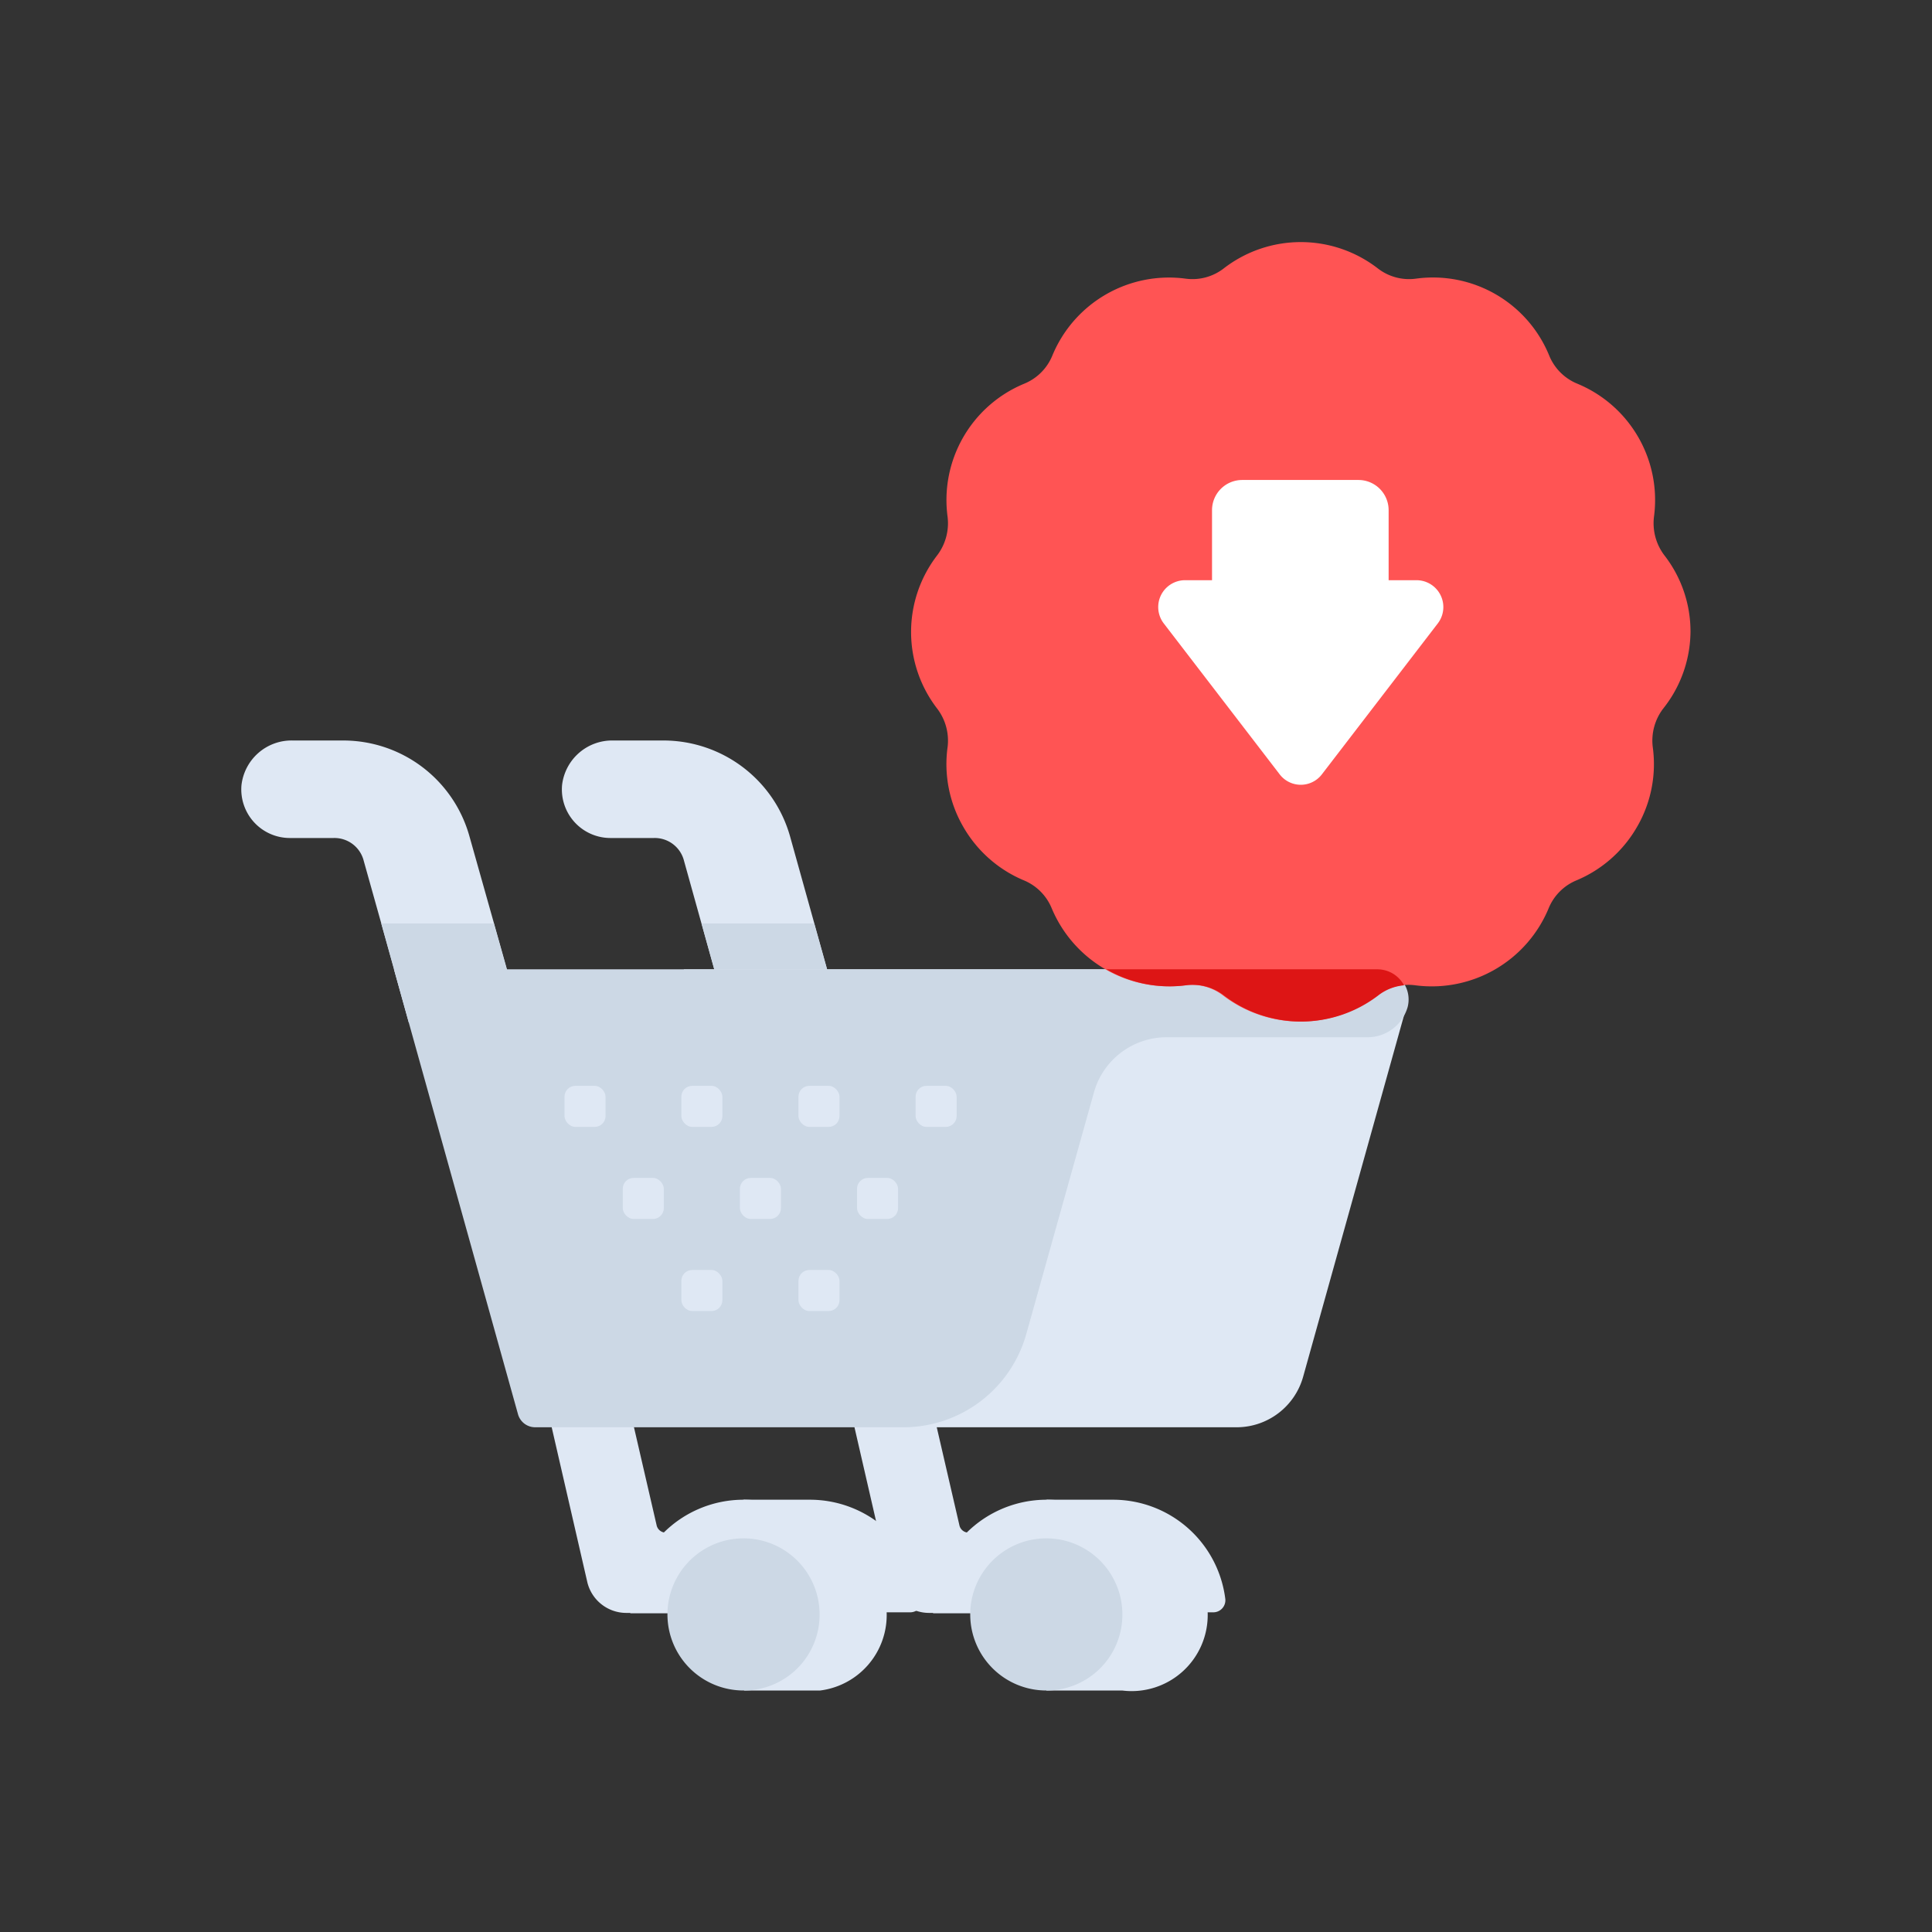 <svg id="Layer_1" data-name="Layer 1" xmlns="http://www.w3.org/2000/svg" viewBox="0 0 64 64"><rect x="0" y="0" width="64" height="64" fill="#333333" stroke="none"/><defs><style>.cls-1{fill:#dfe8f4;}.cls-2{fill:#ccd8e5;}.cls-3{fill:#ff5454;}.cls-4{fill:#dd1515;}.cls-5{fill:#fff;}</style></defs><title>e-commerce, commerce, shopping, download, sticker, cart</title><path class="cls-1" d="M36.23,53.43H30.78a1.33,1.33,0,0,1-1.29-1l-1.84-8a1.39,1.39,0,0,1,.77-1.59,1.33,1.33,0,0,1,1.8.93l1.56,6.75a.31.31,0,0,0,.31.25h4.07a1.38,1.38,0,0,1,1.38,1.1A1.33,1.33,0,0,1,36.23,53.43Z"/><path class="cls-2" d="M30.22,43.78a1.33,1.33,0,0,0-1.8-.93,1.39,1.39,0,0,0-.77,1.59l.64,2.74H31Z"/><path class="cls-1" d="M37.18,51A2.5,2.5,0,0,0,35,54.71h-.34V56h2.51a2.52,2.52,0,1,0,0-5Z"/><path class="cls-1" d="M36.87,49.68h-2.2v.73a3.74,3.74,0,0,0-1.56,3h1.56v0h2.18v0h3.33a.4.4,0,0,0,.41-.44A3.75,3.75,0,0,0,36.87,49.68Z"/><path class="cls-1" d="M34.67,49.68a3.76,3.76,0,0,0-3.76,3.76h7.51A3.75,3.75,0,0,0,34.67,49.68Z"/><path class="cls-2" d="M37.18,53.46A2.52,2.52,0,1,0,34.67,56,2.51,2.51,0,0,0,37.18,53.46Z"/><path class="cls-1" d="M26.2,53.43H20.75a1.33,1.33,0,0,1-1.29-1l-1.84-8a1.37,1.37,0,0,1,.76-1.59,1.34,1.34,0,0,1,1.81.93l1.56,6.75a.31.31,0,0,0,.3.25h4.08a1.36,1.36,0,0,1,1.37,1.1A1.32,1.32,0,0,1,26.2,53.43Z"/><path class="cls-2" d="M20.19,43.78a1.34,1.34,0,0,0-1.81-.93,1.37,1.37,0,0,0-.76,1.59l.63,2.74H21Z"/><path class="cls-1" d="M27.15,51a2.51,2.51,0,0,0-2.52,2.51A2.42,2.42,0,0,0,25,54.71h-.35V56h2.52a2.52,2.52,0,0,0,0-5Z"/><path class="cls-1" d="M26.83,49.68h-2.2v.73a3.73,3.73,0,0,0-1.55,3h1.55v0h2.19v0h3.33a.41.41,0,0,0,.41-.44A3.76,3.76,0,0,0,26.83,49.68Z"/><path class="cls-1" d="M24.63,49.68a3.75,3.75,0,0,0-3.75,3.76h7.51A3.76,3.76,0,0,0,24.63,49.68Z"/><path class="cls-2" d="M27.15,53.46A2.52,2.52,0,1,0,24.63,56,2.51,2.51,0,0,0,27.15,53.46Z"/><path class="cls-1" d="M9.62,27.76h1.43a1,1,0,0,1,1,.76l1.5,5.35h3.74L15.55,27.7a4.34,4.34,0,0,0-4.17-3.17H9.71A1.67,1.67,0,0,0,8,26,1.61,1.61,0,0,0,9.62,27.76Z"/><polygon class="cls-2" points="13.54 33.87 17.28 33.87 16.36 30.59 12.63 30.59 13.54 33.87"/><path class="cls-1" d="M20.23,27.76h1.43a1,1,0,0,1,1,.76l1.49,5.35h3.74L26.17,27.7A4.36,4.36,0,0,0,22,24.53H20.32A1.67,1.67,0,0,0,18.62,26,1.61,1.61,0,0,0,20.23,27.76Z"/><polygon class="cls-2" points="24.15 33.87 27.89 33.87 26.97 30.59 23.24 30.59 24.15 33.87"/><path class="cls-1" d="M41,47.28H28.63a2.28,2.28,0,0,1-2.21-1.68L22.65,32.11h23a1,1,0,0,1,.94,1.24L43.17,45.6A2.29,2.29,0,0,1,41,47.28Z"/><path class="cls-2" d="M45.65,32.11H13.05l4.11,14.74a.59.59,0,0,0,.57.43H29.88A4.23,4.23,0,0,0,34,44.18l2.24-8a2.5,2.5,0,0,1,2.4-1.82h6.66a1.38,1.38,0,0,0,1.33-1h0A1,1,0,0,0,45.65,32.11Z"/><rect class="cls-1" x="18.7" y="35.97" width="1.36" height="1.36" rx="0.36"/><rect class="cls-1" x="22.57" y="35.97" width="1.36" height="1.36" rx="0.36"/><rect class="cls-1" x="26.45" y="35.97" width="1.36" height="1.36" rx="0.36"/><rect class="cls-1" x="30.33" y="35.97" width="1.36" height="1.36" rx="0.36"/><rect class="cls-1" x="20.63" y="39.02" width="1.36" height="1.36" rx="0.36"/><rect class="cls-1" x="24.51" y="39.02" width="1.36" height="1.36" rx="0.36"/><rect class="cls-1" x="28.39" y="39.02" width="1.36" height="1.36" rx="0.36"/><rect class="cls-1" x="22.57" y="42.07" width="1.36" height="1.36" rx="0.36"/><rect class="cls-1" x="26.45" y="42.07" width="1.36" height="1.36" rx="0.36"/><path class="cls-3" d="M56,20.93a4.11,4.11,0,0,0-.87-2.54,1.76,1.76,0,0,1-.34-1.27,4.17,4.17,0,0,0-2.54-4.41,1.7,1.7,0,0,1-.93-.93,4.16,4.16,0,0,0-4.41-2.55,1.69,1.69,0,0,1-1.27-.34,4.17,4.17,0,0,0-5.1,0,1.69,1.69,0,0,1-1.27.34,4.18,4.18,0,0,0-4.41,2.55,1.7,1.7,0,0,1-.93.93,4.17,4.17,0,0,0-2.54,4.41,1.76,1.76,0,0,1-.34,1.27,4.16,4.16,0,0,0,0,5.09,1.75,1.75,0,0,1,.34,1.27,4.14,4.14,0,0,0,.52,2.64h0a4.17,4.17,0,0,0,2,1.77,1.7,1.7,0,0,1,.93.93,4.21,4.21,0,0,0,4.41,2.55,1.69,1.69,0,0,1,1.27.34,4.21,4.21,0,0,0,5.1,0,1.69,1.69,0,0,1,1.27-.34,4.19,4.19,0,0,0,4.41-2.55,1.7,1.7,0,0,1,.93-.93,4.17,4.17,0,0,0,2-1.77h0a4.14,4.14,0,0,0,.52-2.64,1.75,1.75,0,0,1,.34-1.27A4.14,4.14,0,0,0,56,20.93Z"/><path class="cls-4" d="M46.51,32.64a1,1,0,0,0-.86-.53h-9a4.19,4.19,0,0,0,2.63.53,1.69,1.69,0,0,1,1.27.34,4.21,4.21,0,0,0,5.1,0A1.62,1.62,0,0,1,46.51,32.64Z"/><path class="cls-5" d="M38.55,20.65l3.84,5a.88.88,0,0,0,1.4,0l3.84-5a.89.89,0,0,0-.71-1.43H46V16.9a1,1,0,0,0-1-1H41.15a1,1,0,0,0-1,1v2.32h-.89A.89.89,0,0,0,38.55,20.65Z"/></svg>